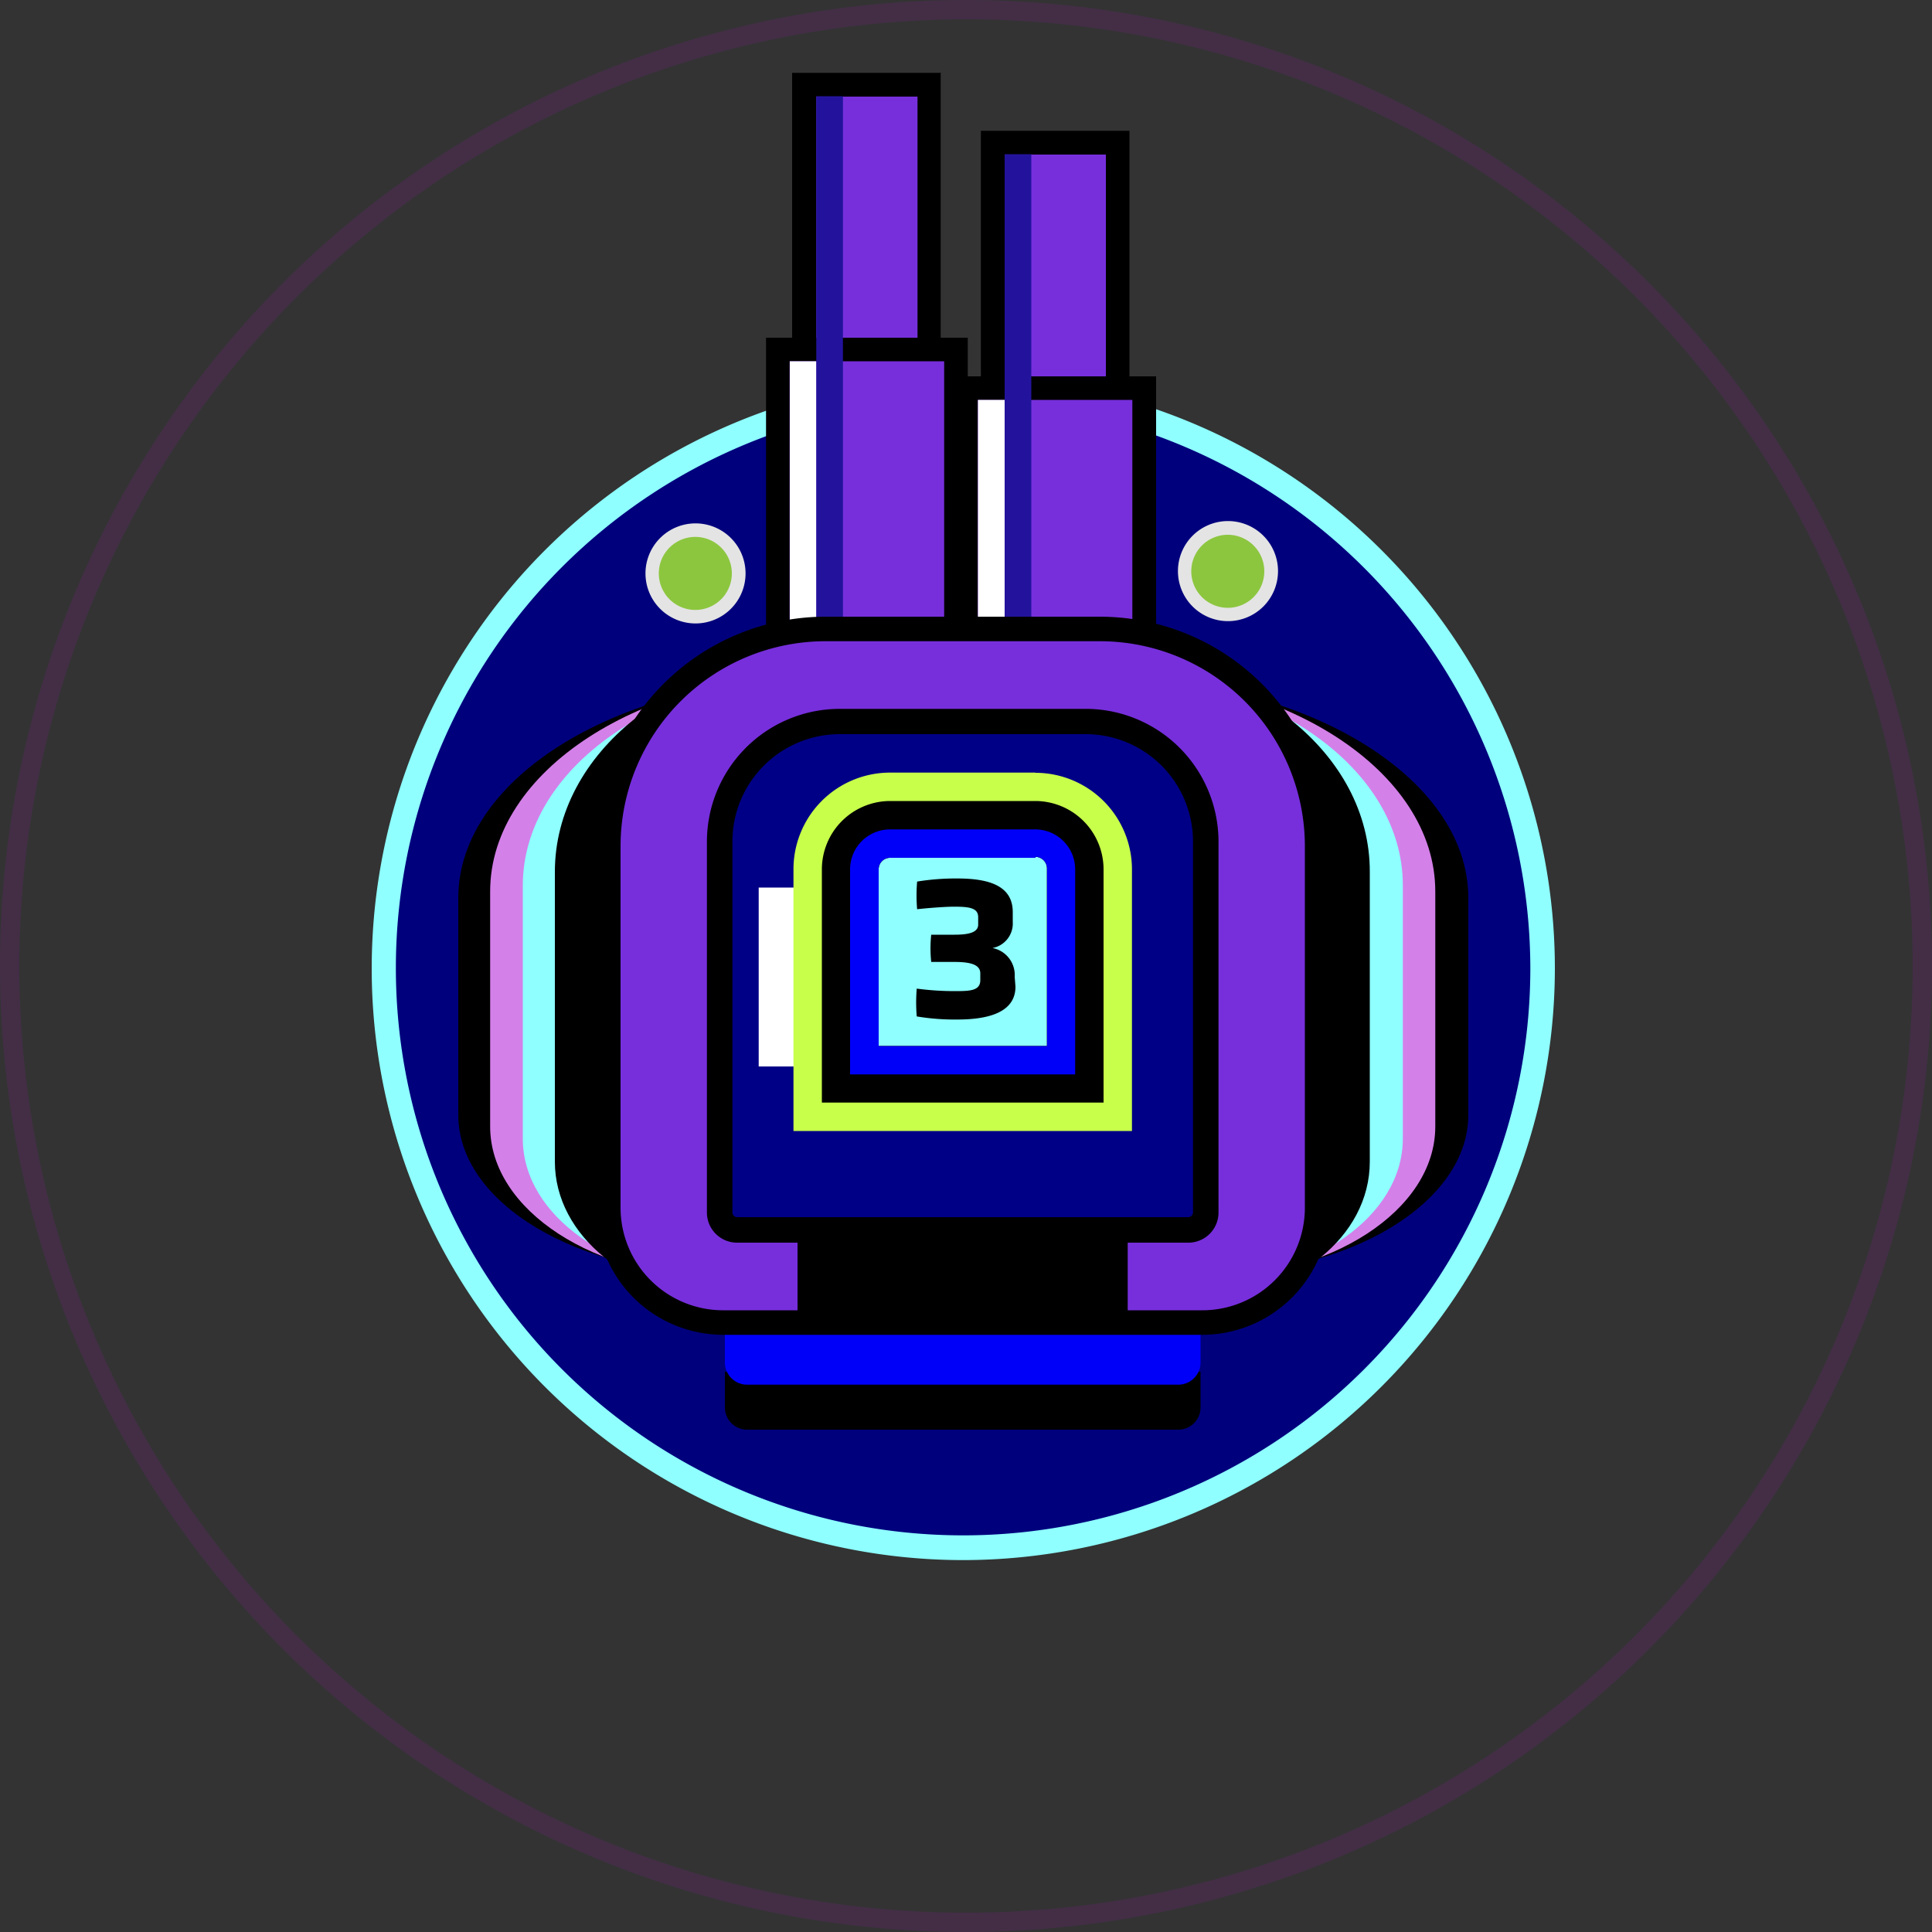 <svg xmlns="http://www.w3.org/2000/svg" viewBox="0 0 100 100"><rect x="0" y="0" width="100" height="100" fill="#333333" stroke="none"/><defs><style>.cls-1{isolation:isolate;}.cls-2{fill:#00007d;}.cls-3{fill:#8fffff;}.cls-4{fill:#8cc63f;}.cls-5{fill:#e4e4e4;}.cls-6{fill:#772fdc;}.cls-7{fill:#fff;}.cls-8{mix-blend-mode:multiply;}.cls-9{fill:#23139c;}.cls-10{fill:#0000f9;}.cls-11{fill:#d480e9;}.cls-12{fill:#000086;}.cls-13{fill:#c7ff4b;}.cls-14{opacity:0.1;}.cls-15{fill:#da00f9;}</style></defs><title>cpt-andromeda-frame-4</title><g class="cls-1"><g id="Layer_2" data-name="Layer 2"><g id="Towers"><g id="cpt-andromeda-frame-4"><g id="tower-tier-3-shot-frame-4"><g id="foundation"><circle class="cls-2" cx="49.86" cy="50.14" r="29.99"/><path class="cls-3" d="M49.86,80.75A30.62,30.62,0,1,1,80.48,50.14,30.65,30.65,0,0,1,49.86,80.75Zm0-60A29.36,29.36,0,1,0,79.21,50.14,29.39,29.39,0,0,0,49.86,20.78Z"/></g><g id="lights"><g id="left-light"><circle class="cls-4" cx="35.95" cy="29.68" r="2.24"/><path class="cls-5" d="M36,32.27a2.59,2.59,0,1,1,2.59-2.59A2.59,2.59,0,0,1,36,32.27Zm0-4.48a1.89,1.89,0,1,0,1.88,1.89A1.89,1.89,0,0,0,36,27.79Z"/></g><g id="right-light"><circle class="cls-4" cx="63.56" cy="29.57" r="2.24"/><path class="cls-5" d="M63.56,32.15a2.59,2.59,0,1,1,2.59-2.58A2.59,2.59,0,0,1,63.56,32.15Zm0-4.47a1.89,1.89,0,1,0,1.88,1.89A1.89,1.89,0,0,0,63.56,27.68Z"/></g></g><g id="double-barrel"><g id="left-barrel"><rect class="cls-6" x="41.64" y="4.37" width="6.46" height="14.11"/><path d="M47.49,5V17.86H42.25V5h5.24m1.23-1.23H41V19.09h7.69V3.75Z"/><rect class="cls-6" x="40.26" y="18.09" width="9.22" height="15.67"/><path d="M48.87,18.7V33.15h-8V18.7h8m1.22-1.22H39.65V34.37H50.09V17.48Z"/><rect class="cls-7" x="40.88" y="18.7" width="1.38" height="13.77"/><g class="cls-8"><rect class="cls-9" x="42.25" y="4.98" width="1.38" height="27.5"/></g></g><g id="right-barrel"><rect class="cls-6" x="51.38" y="7.37" width="6.46" height="13.11"/><path d="M57.24,8V19.86H52V8h5.24m1.22-1.23H50.77V21.09h7.69V6.75Z"/><rect class="cls-6" x="50.01" y="20.09" width="9.22" height="13.67"/><path d="M58.61,20.7V33.15h-8V20.7h8m1.23-1.22H49.4V34.37H59.84V19.48Z"/><rect class="cls-7" x="50.62" y="20.7" width="1.38" height="11.77"/><g class="cls-8"><rect class="cls-9" x="52" y="7.98" width="1.38" height="24.5"/></g></g></g><g id="base"><path d="M37.52,71H62.14a0,0,0,0,1,0,0v1.85A1.15,1.15,0,0,1,61,74H38.67a1.15,1.15,0,0,1-1.15-1.15V71A0,0,0,0,1,37.52,71Z"/><path class="cls-10" d="M37.52,68.67H62.14a0,0,0,0,1,0,0v1.85A1.15,1.15,0,0,1,61,71.67H38.67a1.15,1.15,0,0,1-1.15-1.15V68.67a0,0,0,0,1,0,0Z"/><path d="M56.94,40.12c5.85,0,10.6,2.85,10.6,6.36V57.71c0,1.76-2.38,3.19-5.31,3.19H37.43c-2.93,0-5.31-1.43-5.31-3.19V46.48c0-3.51,4.75-6.36,10.6-6.36H56.94m0-5.07H42.72c-10.5,0-19,5.13-19,11.43V57.71c0,4.55,6.17,8.25,13.75,8.25h24.8C69.81,66,76,62.26,76,57.71V46.48c0-6.3-8.54-11.43-19-11.43Z"/><path class="cls-11" d="M56.94,39.25c5.85,0,10.6,3.09,10.6,6.89V58.31c0,1.91-2.38,3.45-5.31,3.45H37.43c-2.93,0-5.31-1.54-5.31-3.45V46.14c0-3.8,4.75-6.89,10.6-6.89H56.94m0-4.39H42.72c-9.57,0-17.35,5.06-17.35,11.28V58.31c0,4.33,5.41,7.85,12.06,7.85h24.8c6.65,0,12.06-3.52,12.06-7.85V46.14c0-6.22-7.78-11.28-17.35-11.28Z"/><path class="cls-3" d="M56.94,38.39c5.85,0,10.6,3.32,10.6,7.42v13.1c0,2.05-2.38,3.72-5.31,3.72H37.43c-2.93,0-5.31-1.67-5.31-3.72V45.81c0-4.1,4.75-7.42,10.6-7.42H56.94m0-3.55H42.72c-8.64,0-15.66,4.92-15.66,11v13.1c0,4,4.65,7.27,10.37,7.27h24.8c5.72,0,10.38-3.26,10.38-7.27V45.81c0-6.05-7-11-15.67-11Z"/><path d="M56.94,36.65c5.85,0,10.6,3.8,10.6,8.48v15c0,2.35-2.38,4.25-5.31,4.25H37.43c-2.93,0-5.31-1.9-5.31-4.25v-15c0-4.68,4.75-8.48,10.6-8.48H56.94m0-2.7H42.72c-7.7,0-14,5-14,11.18v15c0,3.83,3.9,7,8.69,7h24.8c4.79,0,8.69-3.12,8.69-7v-15C70.92,39,64.65,34,56.94,34Z"/><path class="cls-6" d="M37.43,68.46a6,6,0,0,1-5.94-5.95V43.79A11.25,11.25,0,0,1,42.72,32.56H56.94A11.25,11.25,0,0,1,68.17,43.79V62.51a6,6,0,0,1-5.94,5.95Z"/><path d="M56.94,33.19a10.61,10.61,0,0,1,10.6,10.6V62.51a5.31,5.31,0,0,1-5.31,5.31H37.43a5.31,5.31,0,0,1-5.31-5.31V43.79a10.61,10.61,0,0,1,10.6-10.6H56.94m0-1.27H42.72A11.88,11.88,0,0,0,30.86,43.79V62.51a6.58,6.58,0,0,0,6.57,6.58h24.8a6.58,6.58,0,0,0,6.57-6.58V43.79A11.88,11.88,0,0,0,56.94,31.92Z"/><path class="cls-12" d="M43.46,37.35H56.2a6.21,6.21,0,0,1,6.21,6.21v19.2a.9.9,0,0,1-.9.9H38.15a.9.9,0,0,1-.9-.9V43.56A6.21,6.21,0,0,1,43.46,37.35Z"/><path d="M61.51,64.32H38.15a1.56,1.56,0,0,1-1.56-1.56V43.56a6.88,6.88,0,0,1,6.87-6.87H56.2a6.88,6.88,0,0,1,6.87,6.87v19.2A1.56,1.56,0,0,1,61.51,64.32ZM43.46,38a5.56,5.56,0,0,0-5.55,5.55v19.2a.25.25,0,0,0,.24.25H61.51a.25.25,0,0,0,.24-.25V43.56A5.56,5.56,0,0,0,56.2,38Z"/><rect class="cls-7" x="39.27" y="45.94" width="1.81" height="9.26"/><rect x="41.28" y="64.15" width="17.09" height="4.31"/><path class="cls-3" d="M43.27,56.34V45a2.8,2.8,0,0,1,2.8-2.8h7.52a2.8,2.8,0,0,1,2.8,2.8V56.34Z"/><path class="cls-13" d="M53.59,44.35a.6.6,0,0,1,.6.6v9.19H45.48V45a.59.59,0,0,1,.59-.6h7.52m0-4.41H46.07a5,5,0,0,0-5,5V58.54H58.59V45a5,5,0,0,0-5-5Z"/><path d="M53.59,44.35a.6.6,0,0,1,.6.6v9.19H45.48V45a.59.59,0,0,1,.59-.6h7.52m0-2.94H46.07A3.54,3.54,0,0,0,42.54,45V57.07H57.12V45a3.54,3.54,0,0,0-3.53-3.54Z"/><path class="cls-10" d="M53.59,44.35a.6.6,0,0,1,.6.6v9.19H45.48V45a.59.59,0,0,1,.59-.6h7.52m0-1.47H46.07A2.07,2.07,0,0,0,44,45V55.61H55.65V45a2.07,2.07,0,0,0-2.06-2.07Z"/></g><g id="tier"><path d="M52.56,51.07c0,1.22-1.18,1.7-3,1.7a11.88,11.88,0,0,1-2.11-.16,8.65,8.65,0,0,1,0-1.44,14.74,14.74,0,0,0,1.92.13c.8,0,1.37,0,1.37-.57v-.35c0-.48-.58-.59-1.34-.59h-1.2a6.65,6.65,0,0,1,0-1.41h1.2c.64,0,1.23-.08,1.23-.52v-.39c0-.49-.49-.54-1.26-.54-.43,0-1.24.06-1.9.13a8.54,8.54,0,0,1,0-1.43,12.38,12.38,0,0,1,2.09-.16c1.75,0,2.86.44,2.86,1.74v.52a1.29,1.29,0,0,1-1.05,1.34,1.42,1.42,0,0,1,1.15,1.49Z"/></g></g><g class="cls-14"><path class="cls-15" d="M50,1A49,49,0,1,1,1,50,49.05,49.05,0,0,1,50,1m0-1a50,50,0,1,0,50,50A50,50,0,0,0,50,0Z"/></g></g></g></g></g></svg>